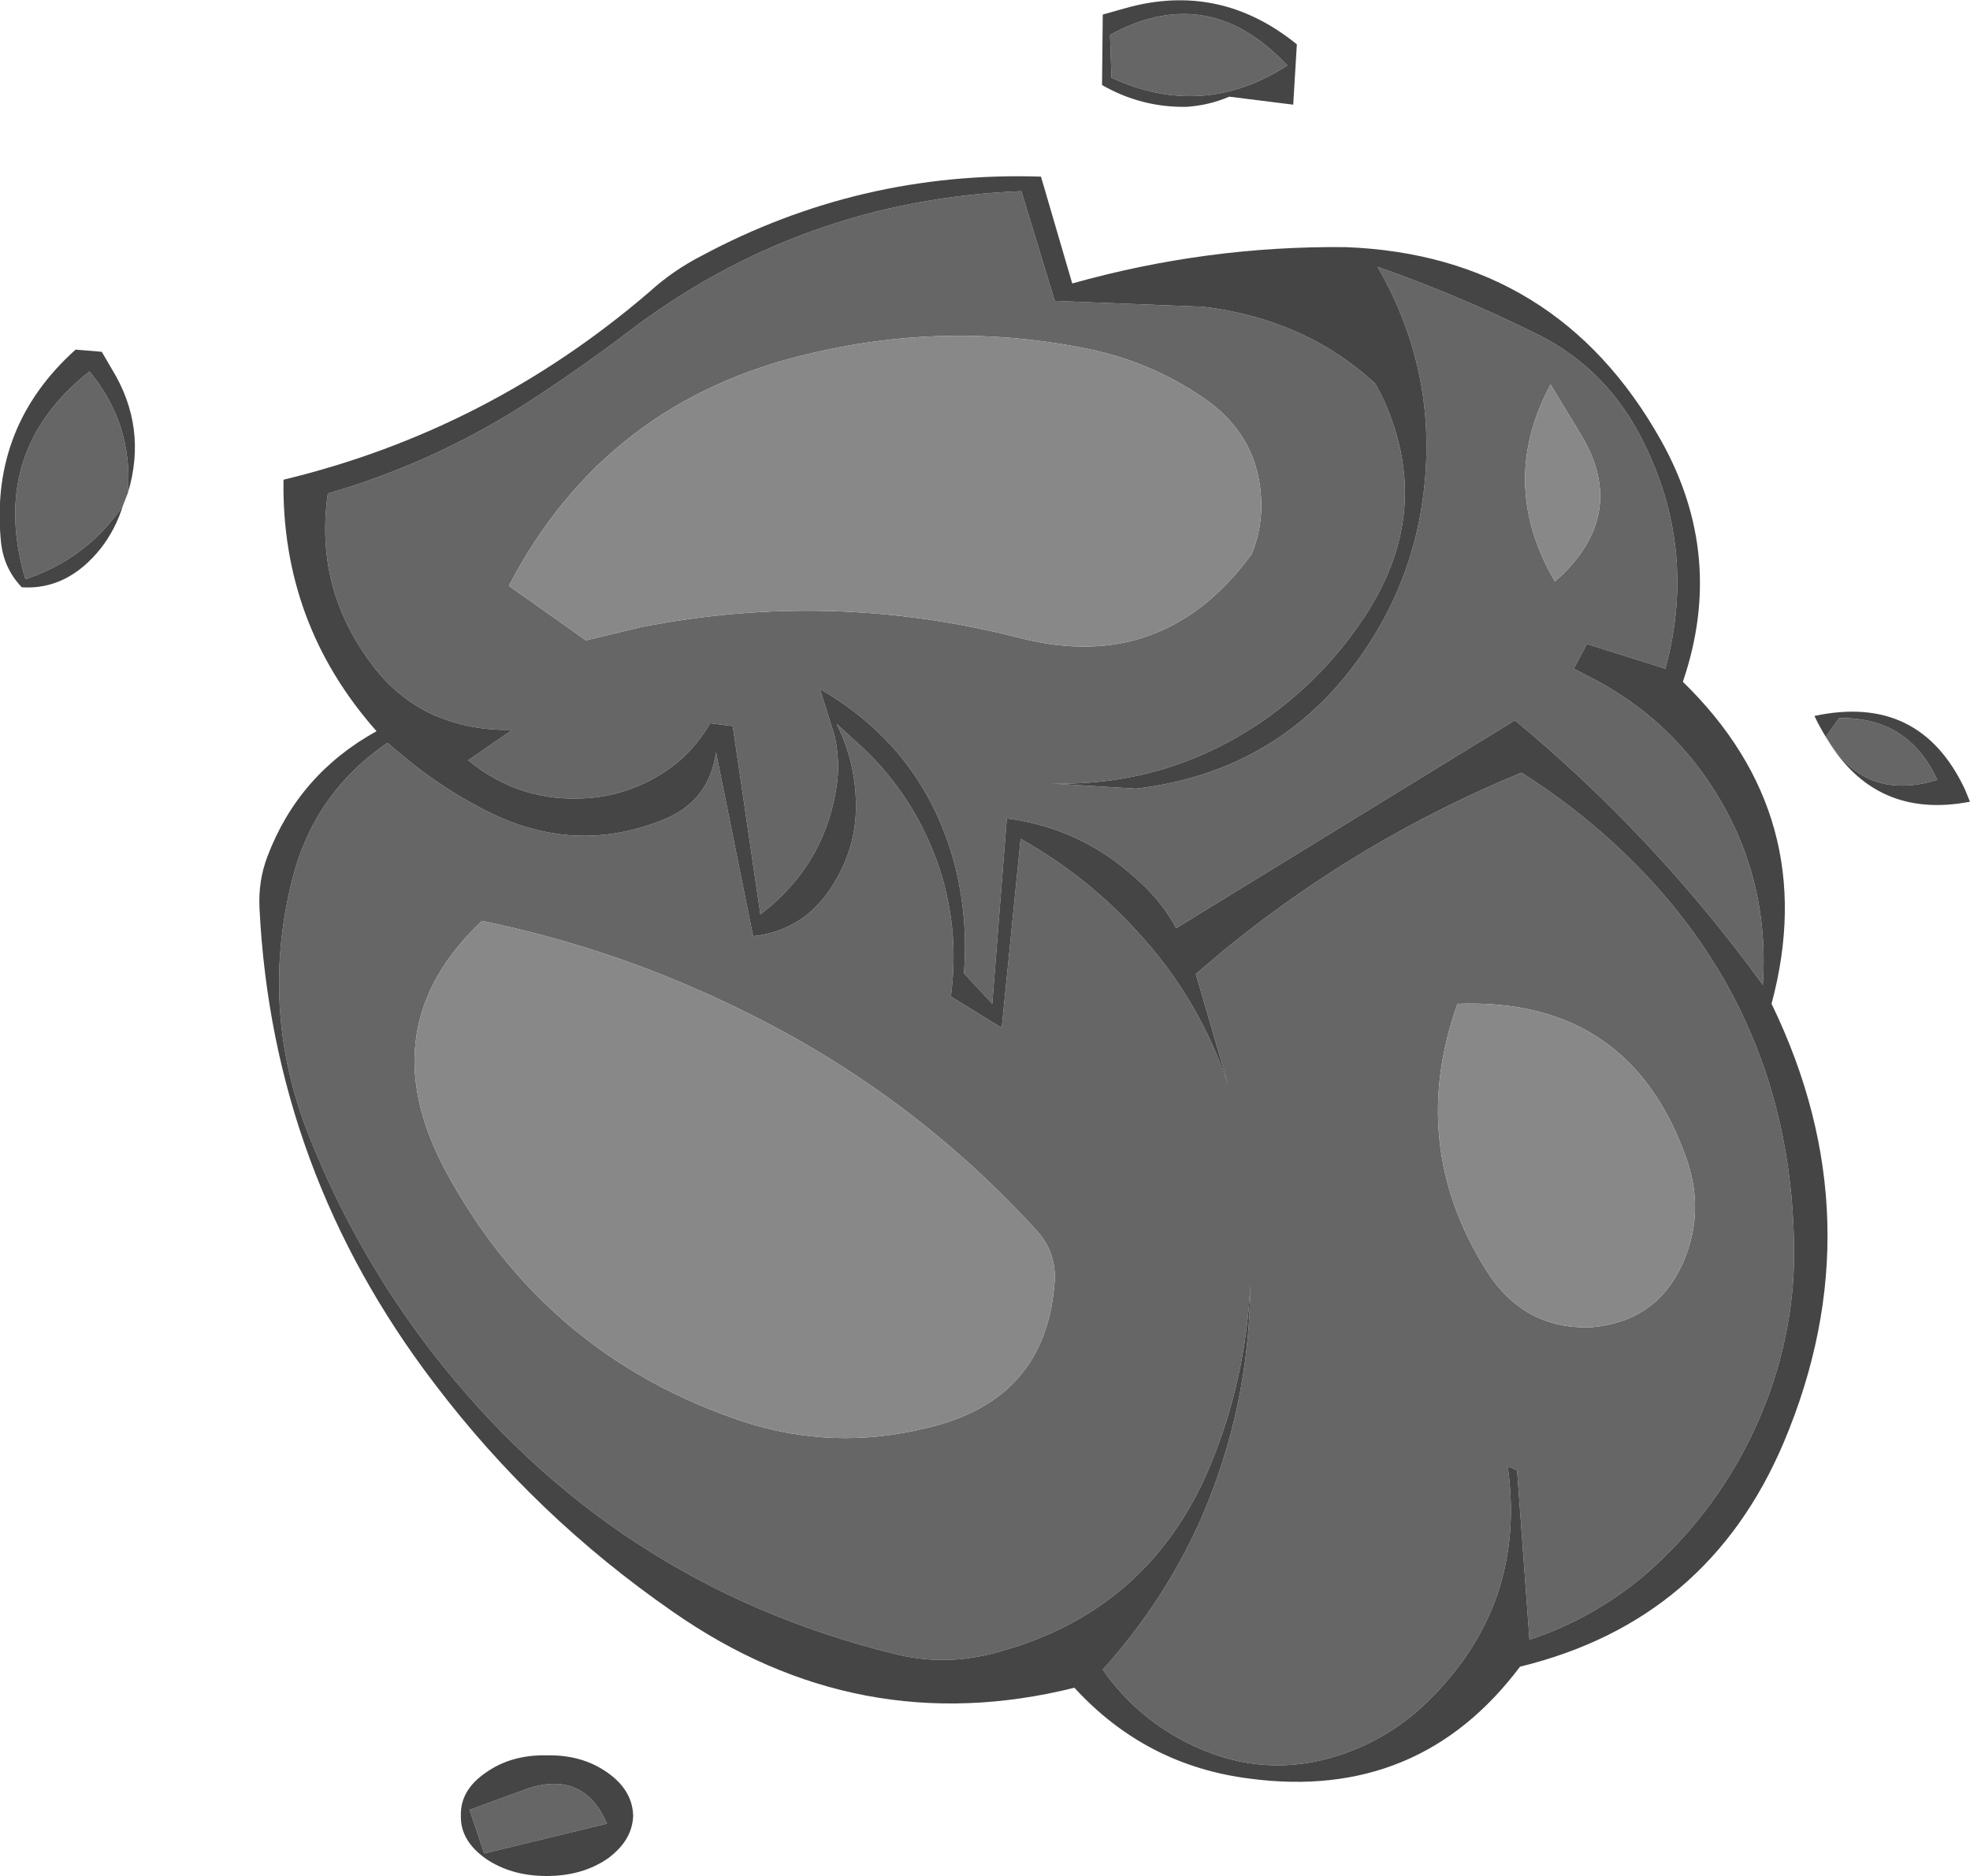 <?xml version="1.0" encoding="UTF-8" standalone="no"?>
<svg xmlns:xlink="http://www.w3.org/1999/xlink" height="129.05px" width="135.5px" xmlns="http://www.w3.org/2000/svg">
  <g transform="matrix(1.0, 0.0, 0.0, 1.0, 74.55, 73.2)">
    <path d="M14.0 -68.7 Q8.2 -64.95 1.9 -67.85 L1.8 -70.8 Q8.2 -74.3 13.4 -69.3 L14.0 -68.7 M20.2 -54.85 Q25.6 -52.95 30.8 -50.4 35.6 -48.15 38.15 -43.45 42.3 -35.7 40.0 -27.2 L34.6 -28.9 33.7 -27.2 35.05 -26.5 Q39.45 -24.2 42.4 -20.25 47.25 -13.65 46.7 -5.45 39.3 -15.65 29.65 -23.65 L6.35 -9.35 Q5.3 -11.3 3.55 -12.8 -0.25 -16.25 -5.3 -16.9 L-6.3 -4.15 -8.25 -6.25 Q-7.95 -9.95 -8.85 -13.6 -10.95 -21.65 -18.15 -25.8 L-17.15 -22.6 Q-16.8 -21.05 -16.95 -19.55 -17.65 -13.8 -22.25 -10.3 L-24.15 -23.25 -25.7 -23.45 Q-26.5 -22.1 -27.55 -21.1 -29.15 -19.65 -31.25 -18.9 -32.65 -18.4 -34.1 -18.3 -38.75 -17.95 -42.35 -20.9 L-39.3 -23.0 Q-42.15 -22.9 -44.8 -24.05 -47.25 -25.2 -48.9 -27.4 -52.95 -32.7 -52.0 -39.25 -44.95 -41.3 -38.75 -45.2 -35.0 -47.6 -31.5 -50.25 -19.5 -59.45 -4.3 -60.05 L-2.0 -52.5 8.2 -52.1 Q15.25 -51.25 20.05 -46.8 L20.55 -45.85 Q24.05 -38.3 19.55 -31.15 16.85 -26.9 12.8 -23.95 6.05 -19.1 -2.2 -19.3 L3.6 -18.95 Q14.55 -20.25 20.25 -29.95 22.55 -33.9 23.25 -38.45 24.6 -47.2 20.2 -54.85 M11.55 -35.1 Q12.15 -36.55 12.2 -38.15 12.3 -43.15 8.05 -45.95 4.7 -48.2 0.75 -49.1 -9.0 -51.2 -18.75 -48.9 -32.9 -45.65 -39.55 -32.9 L-34.25 -29.15 -30.5 -30.05 Q-17.35 -32.65 -4.35 -29.3 5.5 -26.8 11.55 -35.1 M32.4 -33.2 L33.0 -33.75 Q37.4 -38.15 34.1 -43.45 L32.1 -46.75 Q28.45 -39.95 32.4 -33.2 M7.7 -6.2 L9.65 -7.85 Q18.95 -15.45 30.1 -20.05 33.5 -17.9 36.5 -15.15 48.9 -3.7 48.85 13.25 48.8 18.25 47.0 23.05 44.35 30.05 38.75 35.0 35.15 38.1 30.65 39.6 L29.8 27.95 29.15 27.65 Q30.5 37.15 23.65 43.85 21.05 46.4 17.55 47.55 12.45 49.2 7.55 46.9 3.7 45.1 1.3 41.65 5.5 37.0 8.05 31.3 11.4 23.6 11.45 15.15 11.15 21.65 8.7 27.6 4.4 37.9 -6.5 40.6 -9.8 41.4 -13.1 40.55 -32.5 35.75 -44.85 19.8 -49.9 13.25 -53.05 5.55 -56.8 -3.4 -54.45 -12.7 -52.95 -18.65 -47.9 -22.1 L-47.0 -21.35 Q-44.35 -19.1 -41.35 -17.55 -35.0 -14.2 -28.6 -16.95 -25.75 -18.25 -25.3 -21.45 L-22.75 -8.8 Q-19.55 -9.15 -17.65 -11.75 -15.9 -14.2 -15.7 -17.0 -15.5 -20.35 -17.0 -23.4 L-15.8 -22.3 Q-11.9 -18.9 -10.1 -13.95 -8.5 -9.45 -9.15 -4.65 L-5.65 -2.5 -4.35 -15.5 Q0.45 -12.8 4.05 -8.7 7.95 -4.35 9.9 1.35 L7.7 -6.2 M51.05 -22.55 L51.95 -23.8 Q56.7 -23.9 58.7 -19.55 L57.95 -19.35 Q53.4 -18.35 51.05 -22.55 M41.15 13.8 Q42.7 10.4 41.55 6.8 37.7 -4.6 25.7 -4.15 22.25 5.5 27.65 14.15 30.25 18.3 34.95 18.1 39.35 17.7 41.15 13.8 M-65.75 -39.3 L-66.1 -38.4 Q-68.35 -35.1 -72.0 -33.65 L-72.8 -33.35 Q-75.4 -42.1 -68.4 -47.65 -65.4 -44.05 -65.75 -39.3 M-41.4 -9.85 Q-49.15 -2.55 -43.95 7.25 -37.1 20.05 -23.4 24.6 -17.25 26.6 -10.9 25.05 -2.5 23.15 -2.0 14.8 -1.95 12.9 -3.2 11.5 -11.75 2.1 -23.2 -3.55 -31.9 -7.9 -41.4 -9.85 M-41.25 54.3 L-42.25 51.3 -38.3 49.85 Q-34.4 48.55 -32.8 52.25 L-41.25 54.3" fill="#666666" fill-rule="evenodd" stroke="none"/>
    <path d="M14.65 -70.15 L14.4 -66.0 10.0 -66.55 Q8.6 -65.95 7.05 -65.85 3.95 -65.8 1.25 -67.35 L1.3 -72.2 2.9 -72.65 Q9.35 -74.45 14.65 -70.15 M14.0 -68.7 L13.4 -69.3 Q8.2 -74.3 1.8 -70.8 L1.9 -67.85 Q8.2 -64.95 14.0 -68.7 M20.2 -54.85 Q24.6 -47.2 23.25 -38.45 22.55 -33.9 20.25 -29.95 14.55 -20.25 3.6 -18.95 L-2.2 -19.3 Q6.05 -19.1 12.8 -23.95 16.85 -26.9 19.55 -31.15 24.05 -38.3 20.55 -45.85 L20.05 -46.8 Q15.25 -51.25 8.2 -52.1 L-2.0 -52.5 -4.3 -60.05 Q-19.5 -59.45 -31.5 -50.25 -35.0 -47.6 -38.75 -45.2 -44.95 -41.3 -52.0 -39.25 -52.95 -32.7 -48.9 -27.4 -47.25 -25.2 -44.8 -24.05 -42.15 -22.9 -39.3 -23.0 L-42.35 -20.9 Q-38.75 -17.95 -34.1 -18.3 -32.65 -18.4 -31.25 -18.9 -29.15 -19.65 -27.55 -21.1 -26.5 -22.1 -25.7 -23.45 L-24.15 -23.25 -22.25 -10.3 Q-17.65 -13.8 -16.95 -19.55 -16.8 -21.05 -17.15 -22.6 L-18.15 -25.8 Q-10.95 -21.65 -8.85 -13.6 -7.95 -9.95 -8.25 -6.25 L-6.3 -4.15 -5.3 -16.9 Q-0.25 -16.25 3.55 -12.8 5.3 -11.3 6.35 -9.35 L29.65 -23.65 Q39.3 -15.65 46.7 -5.45 47.25 -13.65 42.4 -20.25 39.45 -24.2 35.05 -26.5 L33.7 -27.2 34.6 -28.9 40.0 -27.2 Q42.3 -35.7 38.15 -43.45 35.6 -48.15 30.8 -50.4 25.6 -52.95 20.2 -54.85 M7.7 -6.2 L9.9 1.35 Q7.95 -4.35 4.05 -8.7 0.45 -12.8 -4.35 -15.5 L-5.65 -2.5 -9.15 -4.65 Q-8.5 -9.45 -10.1 -13.95 -11.9 -18.9 -15.8 -22.3 L-17.0 -23.4 Q-15.5 -20.35 -15.7 -17.0 -15.9 -14.2 -17.65 -11.75 -19.55 -9.15 -22.75 -8.8 L-25.3 -21.45 Q-25.75 -18.25 -28.6 -16.95 -35.0 -14.2 -41.35 -17.55 -44.35 -19.1 -47.0 -21.35 L-47.9 -22.1 Q-52.95 -18.65 -54.45 -12.7 -56.8 -3.4 -53.05 5.55 -49.9 13.25 -44.85 19.8 -32.5 35.75 -13.1 40.55 -9.8 41.4 -6.5 40.6 4.4 37.9 8.7 27.6 11.15 21.65 11.45 15.15 11.4 23.6 8.05 31.3 5.5 37.0 1.3 41.65 3.7 45.1 7.55 46.9 12.45 49.2 17.55 47.55 21.05 46.4 23.65 43.85 30.5 37.15 29.15 27.65 L29.8 27.95 30.65 39.6 Q35.15 38.1 38.75 35.0 44.35 30.05 47.0 23.05 48.8 18.25 48.85 13.25 48.9 -3.7 36.5 -15.15 33.5 -17.9 30.1 -20.05 18.95 -15.45 9.65 -7.85 L7.7 -6.2 M50.25 -23.95 Q57.5 -25.5 60.6 -18.9 L60.95 -18.05 Q54.45 -16.8 51.1 -22.4 50.6 -23.2 50.25 -23.95 M51.05 -22.55 Q53.4 -18.35 57.95 -19.35 L58.7 -19.55 Q56.7 -23.9 51.95 -23.8 L51.05 -22.55 M47.3 -4.15 Q54.55 10.8 48.15 26.0 42.95 38.3 30.0 41.45 23.05 50.7 11.4 49.15 4.25 48.25 -0.65 42.9 -15.5 46.6 -28.3 37.65 -37.75 31.1 -44.65 22.0 -55.8 7.4 -56.7 -10.7 -56.8 -12.6 -56.15 -14.3 -54.0 -19.95 -48.65 -22.9 -55.2 -30.3 -55.05 -40.2 -40.95 -43.6 -29.85 -53.15 -28.25 -54.6 -26.3 -55.6 -15.4 -61.45 -2.95 -61.05 L-0.8 -53.7 Q8.45 -56.3 18.0 -56.2 32.55 -55.65 39.7 -42.9 44.15 -34.95 41.2 -26.3 50.75 -17.0 47.3 -4.15 M-65.75 -39.3 Q-65.4 -44.05 -68.4 -47.65 -75.4 -42.1 -72.8 -33.35 L-72.0 -33.65 Q-68.35 -35.1 -66.1 -38.4 -66.6 -36.8 -67.6 -35.5 -69.9 -32.6 -73.05 -32.8 -74.35 -34.15 -74.5 -36.1 -75.2 -43.9 -69.35 -49.15 L-67.55 -49.0 -66.85 -47.8 Q-64.4 -43.8 -65.75 -39.3 M-36.95 47.55 Q-34.5 47.5 -32.75 48.75 -31.05 49.95 -31.0 51.7 -31.05 53.4 -32.75 54.65 -34.5 55.85 -36.95 55.85 -39.4 55.85 -41.15 54.65 -42.9 53.4 -42.85 51.7 -42.9 49.95 -41.15 48.75 -39.4 47.5 -36.95 47.55 M-41.25 54.3 L-32.8 52.25 Q-34.4 48.55 -38.3 49.85 L-42.25 51.3 -41.25 54.3" fill="#454545" fill-rule="evenodd" stroke="none"/>
    <path d="M32.4 -33.2 Q28.45 -39.95 32.1 -46.75 L34.1 -43.45 Q37.4 -38.15 33.0 -33.75 L32.4 -33.2 M11.55 -35.1 Q5.5 -26.8 -4.35 -29.3 -17.35 -32.65 -30.5 -30.05 L-34.25 -29.15 -39.55 -32.9 Q-32.9 -45.65 -18.75 -48.9 -9.0 -51.2 0.75 -49.1 4.7 -48.2 8.05 -45.95 12.3 -43.15 12.2 -38.15 12.15 -36.55 11.55 -35.1 M41.15 13.8 Q39.35 17.7 34.95 18.1 30.25 18.3 27.65 14.15 22.25 5.5 25.7 -4.15 37.7 -4.6 41.55 6.8 42.7 10.4 41.15 13.8 M-41.4 -9.85 Q-31.9 -7.9 -23.2 -3.55 -11.75 2.1 -3.2 11.5 -1.95 12.9 -2.0 14.8 -2.5 23.15 -10.9 25.05 -17.25 26.6 -23.4 24.6 -37.1 20.05 -43.95 7.25 -49.15 -2.55 -41.4 -9.85" fill="#888888" fill-rule="evenodd" stroke="none"/>
  </g>
</svg>
